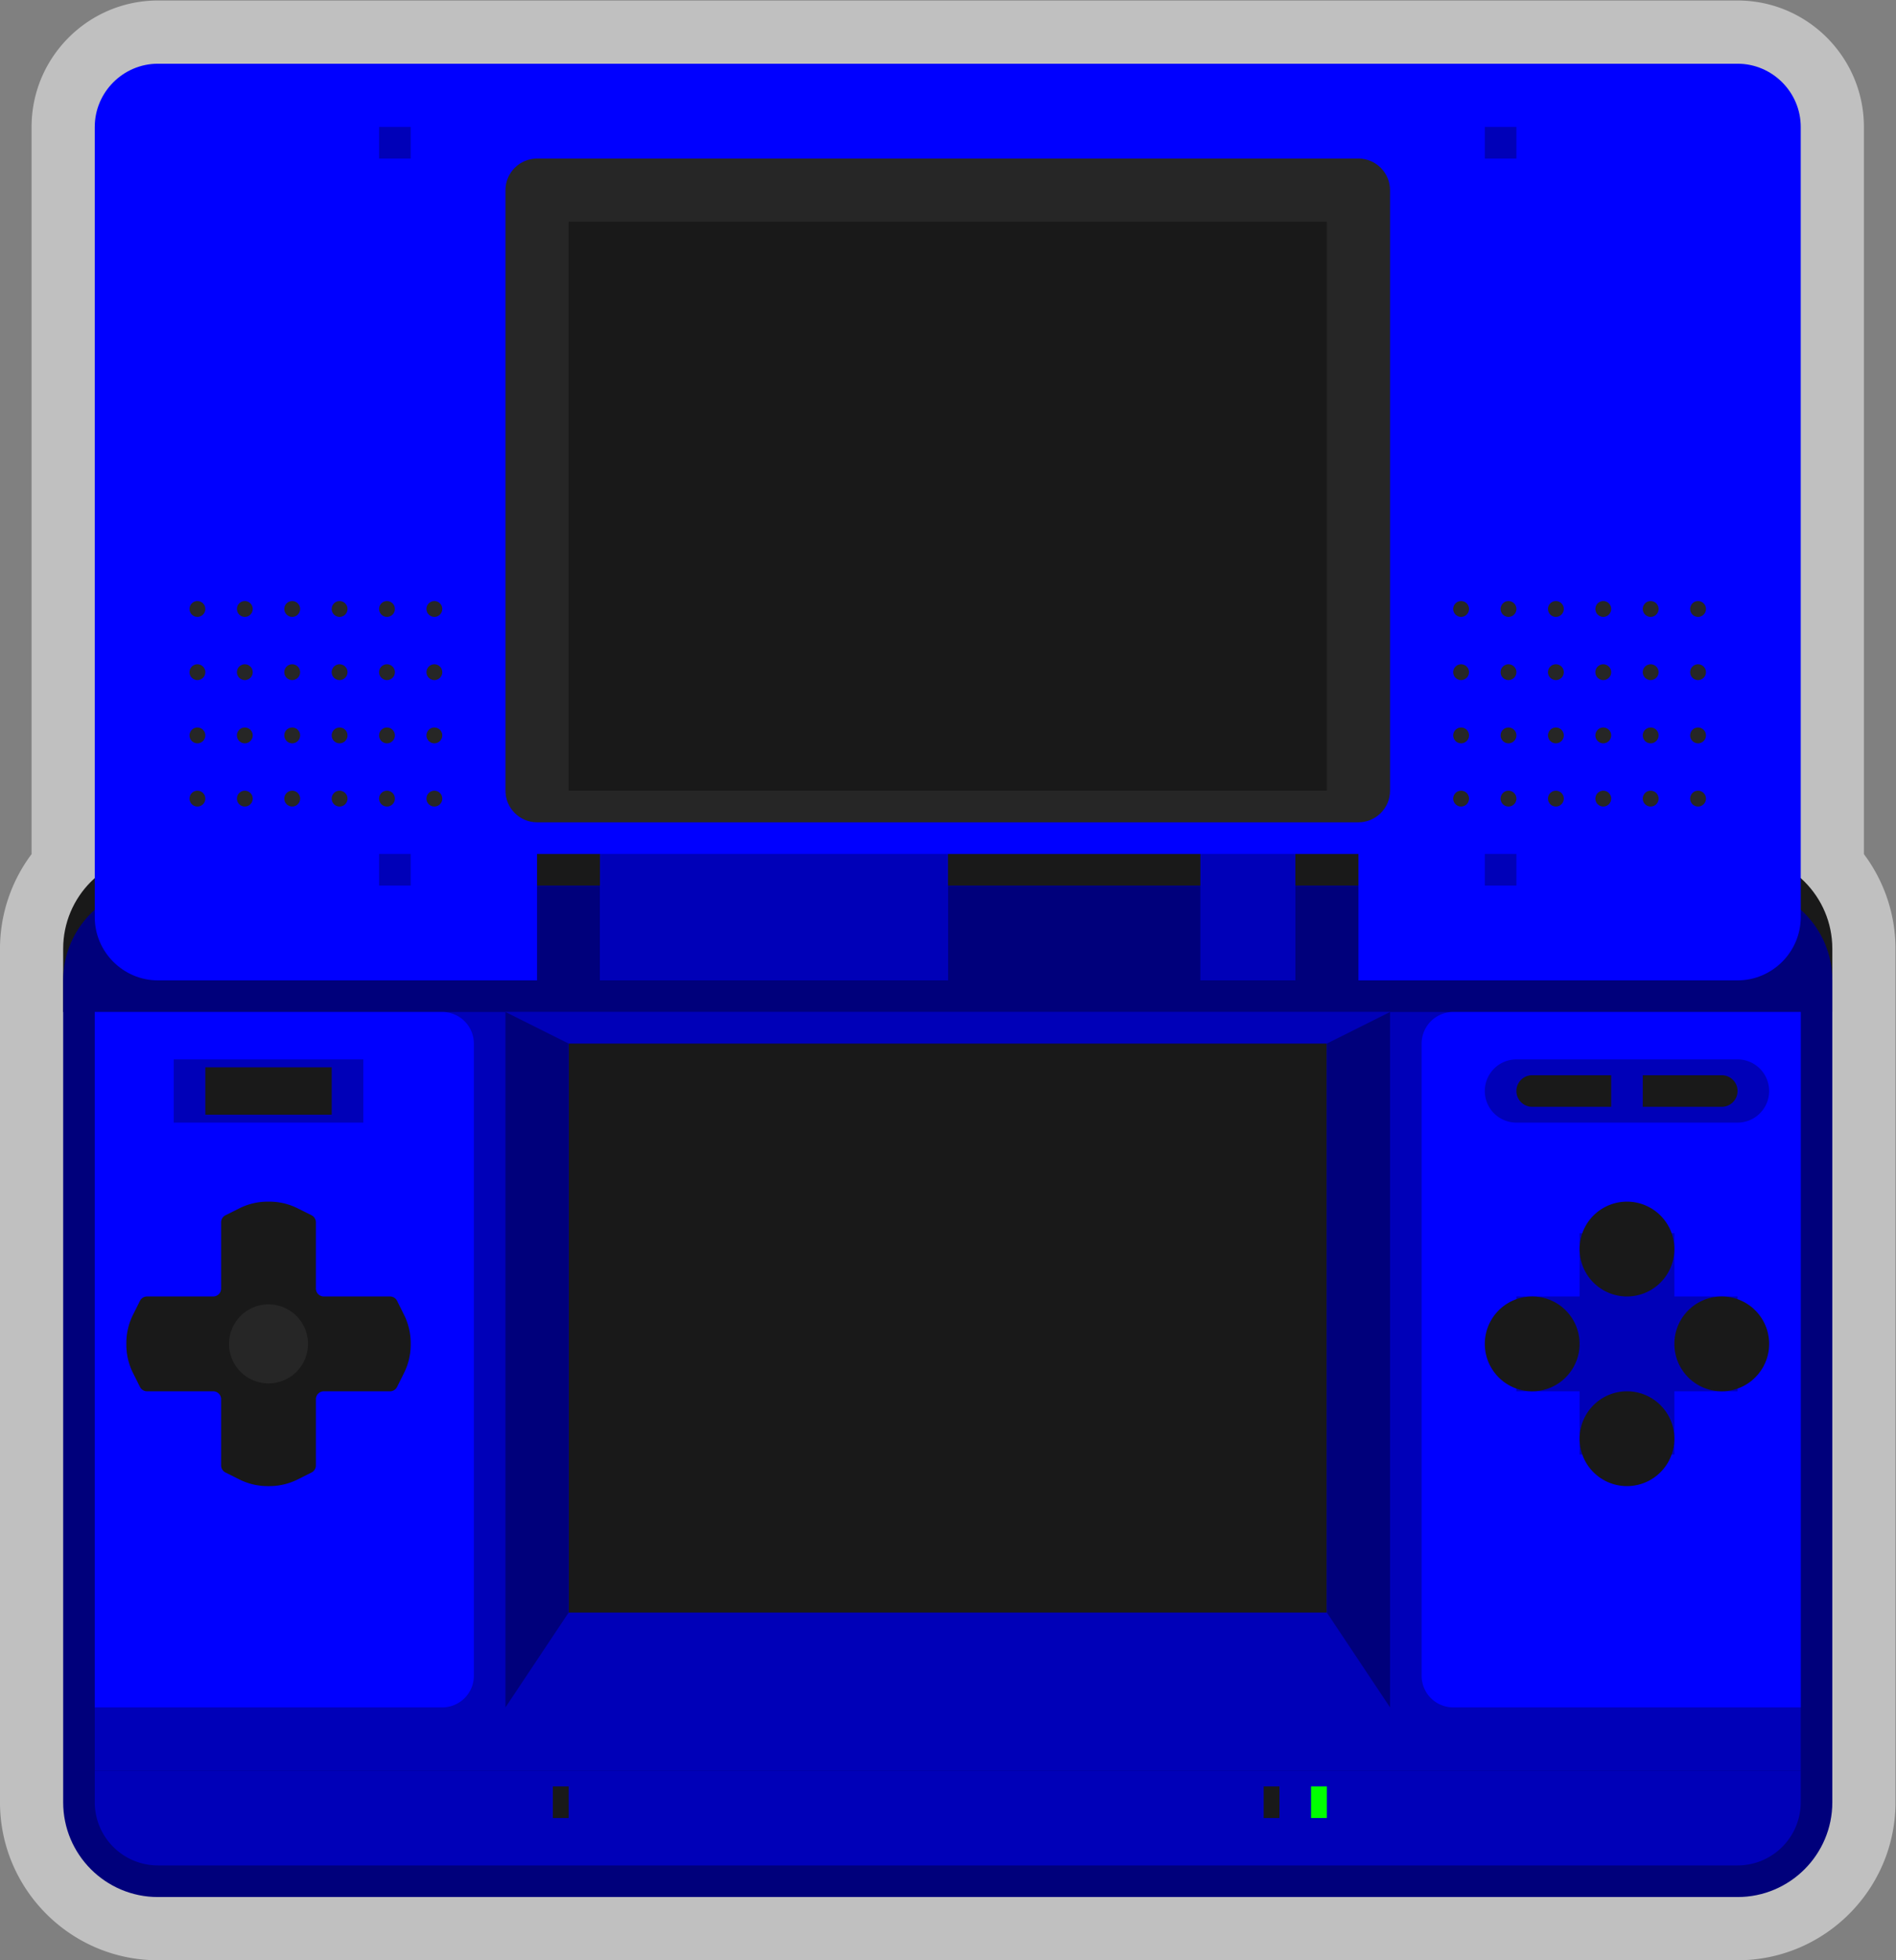 <svg xmlns="http://www.w3.org/2000/svg" xml:space="preserve" width="320" height="330.667"><rect width="100%" height="100%" fill="#808080" stroke="none"/><defs><clipPath id="a" clipPathUnits="userSpaceOnUse"><path d="M0 256h256V0H0Z"/></clipPath><clipPath id="b" clipPathUnits="userSpaceOnUse"><path d="M8 252h240V4H8Z"/></clipPath></defs><g clip-path="url(#a)" transform="matrix(1.333 0 0 -1.333 -10.667 336)"><g clip-path="url(#b)" style="opacity:.5"><path d="M0 0v92.022c0 8.822-7.178 16-16 16h-200c-8.822 0-16-7.178-16-16V0a20 20 0 0 1-4-11.978v-108c0-11.028 8.972-20 20-20h200c11.028 0 20 8.972 20 20v108C4-7.636 2.573-3.435 0 0" style="fill:#fff;fill-opacity:1;fill-rule:nonzero;stroke:none" transform="translate(244 143.978)"/></g><path d="M0 0h-224v8c0 6.627 5.373 12 12 12h200c6.627 0 12-5.373 12-12Z" style="fill:#191919;fill-opacity:1;fill-rule:nonzero;stroke:none" transform="translate(240 124)"/><path d="M0 0h-200c-6.627 0-12 5.373-12 12v104c0 6.627 5.373 12 12 12H0c6.627 0 12-5.373 12-12V12C12 5.373 6.627 0 0 0" style="fill:#00007b;fill-opacity:1;fill-rule:nonzero;stroke:none" transform="translate(228 12)"/><path d="M0 0h-200c-4.4 0-8 3.6-8 8v100c0 4.4 3.6 8 8 8H0c4.4 0 8-3.6 8-8V8c0-4.4-3.6-8-8-8" style="fill:#00f;fill-opacity:1;fill-rule:nonzero;stroke:none" transform="translate(228 128)"/><path d="M0 0h-104c-2.2 0-4 1.8-4 4v76c0 2.2 1.8 4 4 4H0c2.2 0 4-1.8 4-4V4c0-2.2-1.8-4-4-4" style="fill:#262626;fill-opacity:1;fill-rule:nonzero;stroke:none" transform="translate(180 148)"/><path d="M176 152H80v72h96z" style="fill:#191919;fill-opacity:1;fill-rule:nonzero;stroke:none"/><path d="M60 232h-4v4h4zm140 0h-4v4h4zM60 140h-4v4h4zm140 0h-4v4h4z" style="fill:#0000b8;fill-opacity:1;fill-rule:nonzero;stroke:none"/><path d="M0 0a1 1 0 1 0-2 0 1 1 0 0 0 2 0" style="fill:#262626;fill-opacity:1;fill-rule:nonzero;stroke:none" transform="translate(34 175)"/><path d="M0 0a1 1 0 1 0-2 0 1 1 0 0 0 2 0" style="fill:#262626;fill-opacity:1;fill-rule:nonzero;stroke:none" transform="translate(40 175)"/><path d="M0 0a1 1 0 1 0-2 0 1 1 0 0 0 2 0" style="fill:#262626;fill-opacity:1;fill-rule:nonzero;stroke:none" transform="translate(46 175)"/><path d="M0 0a1 1 0 1 0-2 0 1 1 0 0 0 2 0" style="fill:#262626;fill-opacity:1;fill-rule:nonzero;stroke:none" transform="translate(52 175)"/><path d="M0 0a1 1 0 1 0-2 0 1 1 0 0 0 2 0" style="fill:#262626;fill-opacity:1;fill-rule:nonzero;stroke:none" transform="translate(58 175)"/><path d="M0 0a1 1 0 1 0-2 0 1 1 0 0 0 2 0" style="fill:#262626;fill-opacity:1;fill-rule:nonzero;stroke:none" transform="translate(64 175)"/><path d="M0 0a1 1 0 1 0-2 0 1 1 0 0 0 2 0" style="fill:#262626;fill-opacity:1;fill-rule:nonzero;stroke:none" transform="translate(34 167)"/><path d="M0 0a1 1 0 1 0-2 0 1 1 0 0 0 2 0" style="fill:#262626;fill-opacity:1;fill-rule:nonzero;stroke:none" transform="translate(40 167)"/><path d="M0 0a1 1 0 1 0-2 0 1 1 0 0 0 2 0" style="fill:#262626;fill-opacity:1;fill-rule:nonzero;stroke:none" transform="translate(46 167)"/><path d="M0 0a1 1 0 1 0-2 0 1 1 0 0 0 2 0" style="fill:#262626;fill-opacity:1;fill-rule:nonzero;stroke:none" transform="translate(52 167)"/><path d="M0 0a1 1 0 1 0-2 0 1 1 0 0 0 2 0" style="fill:#262626;fill-opacity:1;fill-rule:nonzero;stroke:none" transform="translate(58 167)"/><path d="M0 0a1 1 0 1 0-2 0 1 1 0 0 0 2 0" style="fill:#262626;fill-opacity:1;fill-rule:nonzero;stroke:none" transform="translate(64 167)"/><path d="M0 0a1 1 0 1 0-2 0 1 1 0 0 0 2 0" style="fill:#262626;fill-opacity:1;fill-rule:nonzero;stroke:none" transform="translate(34 159)"/><path d="M0 0a1 1 0 1 0-2 0 1 1 0 0 0 2 0" style="fill:#262626;fill-opacity:1;fill-rule:nonzero;stroke:none" transform="translate(40 159)"/><path d="M0 0a1 1 0 1 0-2 0 1 1 0 0 0 2 0" style="fill:#262626;fill-opacity:1;fill-rule:nonzero;stroke:none" transform="translate(46 159)"/><path d="M0 0a1 1 0 1 0-2 0 1 1 0 0 0 2 0" style="fill:#262626;fill-opacity:1;fill-rule:nonzero;stroke:none" transform="translate(52 159)"/><path d="M0 0a1 1 0 1 0-2 0 1 1 0 0 0 2 0" style="fill:#262626;fill-opacity:1;fill-rule:nonzero;stroke:none" transform="translate(58 159)"/><path d="M0 0a1 1 0 1 0-2 0 1 1 0 0 0 2 0" style="fill:#262626;fill-opacity:1;fill-rule:nonzero;stroke:none" transform="translate(64 159)"/><path d="M0 0a1 1 0 1 0-2 0 1 1 0 0 0 2 0" style="fill:#262626;fill-opacity:1;fill-rule:nonzero;stroke:none" transform="translate(34 151)"/><path d="M0 0a1 1 0 1 0-2 0 1 1 0 0 0 2 0" style="fill:#262626;fill-opacity:1;fill-rule:nonzero;stroke:none" transform="translate(40 151)"/><path d="M0 0a1 1 0 1 0-2 0 1 1 0 0 0 2 0" style="fill:#262626;fill-opacity:1;fill-rule:nonzero;stroke:none" transform="translate(46 151)"/><path d="M0 0a1 1 0 1 0-2 0 1 1 0 0 0 2 0" style="fill:#262626;fill-opacity:1;fill-rule:nonzero;stroke:none" transform="translate(52 151)"/><path d="M0 0a1 1 0 1 0-2 0 1 1 0 0 0 2 0" style="fill:#262626;fill-opacity:1;fill-rule:nonzero;stroke:none" transform="translate(58 151)"/><path d="M0 0a1 1 0 1 0-2 0 1 1 0 0 0 2 0" style="fill:#262626;fill-opacity:1;fill-rule:nonzero;stroke:none" transform="translate(64 151)"/><path d="M0 0a1 1 0 1 0-2 0 1 1 0 0 0 2 0" style="fill:#262626;fill-opacity:1;fill-rule:nonzero;stroke:none" transform="translate(194 175)"/><path d="M0 0a1 1 0 1 0-2 0 1 1 0 0 0 2 0" style="fill:#262626;fill-opacity:1;fill-rule:nonzero;stroke:none" transform="translate(200 175)"/><path d="M0 0a1 1 0 1 0-2 0 1 1 0 0 0 2 0" style="fill:#262626;fill-opacity:1;fill-rule:nonzero;stroke:none" transform="translate(206 175)"/><path d="M0 0a1 1 0 1 0-2 0 1 1 0 0 0 2 0" style="fill:#262626;fill-opacity:1;fill-rule:nonzero;stroke:none" transform="translate(212 175)"/><path d="M0 0a1 1 0 1 0-2 0 1 1 0 0 0 2 0" style="fill:#262626;fill-opacity:1;fill-rule:nonzero;stroke:none" transform="translate(218 175)"/><path d="M0 0a1 1 0 1 0-2 0 1 1 0 0 0 2 0" style="fill:#262626;fill-opacity:1;fill-rule:nonzero;stroke:none" transform="translate(224 175)"/><path d="M0 0a1 1 0 1 0-2 0 1 1 0 0 0 2 0" style="fill:#262626;fill-opacity:1;fill-rule:nonzero;stroke:none" transform="translate(194 167)"/><path d="M0 0a1 1 0 1 0-2 0 1 1 0 0 0 2 0" style="fill:#262626;fill-opacity:1;fill-rule:nonzero;stroke:none" transform="translate(200 167)"/><path d="M0 0a1 1 0 1 0-2 0 1 1 0 0 0 2 0" style="fill:#262626;fill-opacity:1;fill-rule:nonzero;stroke:none" transform="translate(206 167)"/><path d="M0 0a1 1 0 1 0-2 0 1 1 0 0 0 2 0" style="fill:#262626;fill-opacity:1;fill-rule:nonzero;stroke:none" transform="translate(212 167)"/><path d="M0 0a1 1 0 1 0-2 0 1 1 0 0 0 2 0" style="fill:#262626;fill-opacity:1;fill-rule:nonzero;stroke:none" transform="translate(218 167)"/><path d="M0 0a1 1 0 1 0-2 0 1 1 0 0 0 2 0" style="fill:#262626;fill-opacity:1;fill-rule:nonzero;stroke:none" transform="translate(224 167)"/><path d="M0 0a1 1 0 1 0-2 0 1 1 0 0 0 2 0" style="fill:#262626;fill-opacity:1;fill-rule:nonzero;stroke:none" transform="translate(194 159)"/><path d="M0 0a1 1 0 1 0-2 0 1 1 0 0 0 2 0" style="fill:#262626;fill-opacity:1;fill-rule:nonzero;stroke:none" transform="translate(200 159)"/><path d="M0 0a1 1 0 1 0-2 0 1 1 0 0 0 2 0" style="fill:#262626;fill-opacity:1;fill-rule:nonzero;stroke:none" transform="translate(206 159)"/><path d="M0 0a1 1 0 1 0-2 0 1 1 0 0 0 2 0" style="fill:#262626;fill-opacity:1;fill-rule:nonzero;stroke:none" transform="translate(212 159)"/><path d="M0 0a1 1 0 1 0-2 0 1 1 0 0 0 2 0" style="fill:#262626;fill-opacity:1;fill-rule:nonzero;stroke:none" transform="translate(218 159)"/><path d="M0 0a1 1 0 1 0-2 0 1 1 0 0 0 2 0" style="fill:#262626;fill-opacity:1;fill-rule:nonzero;stroke:none" transform="translate(224 159)"/><path d="M0 0a1 1 0 1 0-2 0 1 1 0 0 0 2 0" style="fill:#262626;fill-opacity:1;fill-rule:nonzero;stroke:none" transform="translate(194 151)"/><path d="M0 0a1 1 0 1 0-2 0 1 1 0 0 0 2 0" style="fill:#262626;fill-opacity:1;fill-rule:nonzero;stroke:none" transform="translate(200 151)"/><path d="M0 0a1 1 0 1 0-2 0 1 1 0 0 0 2 0" style="fill:#262626;fill-opacity:1;fill-rule:nonzero;stroke:none" transform="translate(206 151)"/><path d="M0 0a1 1 0 1 0-2 0 1 1 0 0 0 2 0" style="fill:#262626;fill-opacity:1;fill-rule:nonzero;stroke:none" transform="translate(212 151)"/><path d="M0 0a1 1 0 1 0-2 0 1 1 0 0 0 2 0" style="fill:#262626;fill-opacity:1;fill-rule:nonzero;stroke:none" transform="translate(218 151)"/><path d="M0 0a1 1 0 1 0-2 0 1 1 0 0 0 2 0" style="fill:#262626;fill-opacity:1;fill-rule:nonzero;stroke:none" transform="translate(224 151)"/><path d="M84 140h-8v4h8zm96 0h-8v4h8zm-20 0h-32v4h32z" style="fill:#191919;fill-opacity:1;fill-rule:nonzero;stroke:none"/><path d="M76 128h8v12h-8zm52 0h32v12h-32zm44 0h8v12h-8z" style="fill:#00007b;fill-opacity:1;fill-rule:nonzero;stroke:none"/><path d="M84 128h44v16H84Zm76 0h12v16h-12z" style="fill:#0000b8;fill-opacity:1;fill-rule:nonzero;stroke:none"/><path d="M0 0h-200a8 8 0 0 0-8 8v4H8V8a8 8 0 0 0-8-8" style="fill:#0000b8;fill-opacity:1;fill-rule:nonzero;stroke:none" transform="translate(228 16)"/><path d="M236 28H20v96h216z" style="fill:#0000b8;fill-opacity:1;fill-rule:nonzero;stroke:none"/><path d="M0 0h-44v88H0a4 4 0 0 0 4-4V4a4 4 0 0 0-4-4" style="fill:#00f;fill-opacity:1;fill-rule:nonzero;stroke:none" transform="translate(64 36)"/><path d="M0 0h-44a4 4 0 0 0-4 4v80a4 4 0 0 0 4 4H0Z" style="fill:#00f;fill-opacity:1;fill-rule:nonzero;stroke:none" transform="translate(236 36)"/><path d="M184 36H72v88h112z" style="fill:#0000b8;fill-opacity:1;fill-rule:nonzero;stroke:none"/><path d="M176 48H80v72h96z" style="fill:#191919;fill-opacity:1;fill-rule:nonzero;stroke:none"/><path d="M0 0h-28a4 4 0 0 0 0 8H0a4 4 0 0 0 0-8" style="fill:#0000b8;fill-opacity:1;fill-rule:nonzero;stroke:none" transform="translate(228 110)"/><path d="M54 110H30v8h24z" style="fill:#0000b8;fill-opacity:1;fill-rule:nonzero;stroke:none"/><path d="M50 111H34v6h16z" style="fill:#191919;fill-opacity:1;fill-rule:nonzero;stroke:none"/><path d="M0 0h-8.382a1 1 0 0 0-1 1v8.382a1 1 0 0 1-.553.894l-1.758.879a8 8 0 0 1-3.578.845h-.222a8 8 0 0 1-3.578-.845l-1.758-.879a1 1 0 0 1-.553-.894V1a1 1 0 0 0-1-1h-8.382a1 1 0 0 1-.894-.553l-.879-1.758a8 8 0 0 1-.845-3.578v-.222c0-1.243.289-2.467.845-3.578l.879-1.758a1 1 0 0 1 .894-.553h8.382a1 1 0 0 0 1-1v-8.382c0-.379.214-.725.553-.894l1.758-.879A8 8 0 0 1-15.493-24h.222c1.243 0 2.467.289 3.578.845l1.758.879a1 1 0 0 1 .553.894V-13a1 1 0 0 0 1 1H0c.379 0 .725.214.895.553l.878 1.758a8 8 0 0 1 .845 3.578v.222a8 8 0 0 1-.845 3.578L.895-.553C.725-.214.379 0 0 0" style="fill:#191919;fill-opacity:1;fill-rule:nonzero;stroke:none" transform="translate(57.382 88)"/><path d="M0 0a5 5 0 1 0-10 0A5 5 0 0 0 0 0" style="fill:#262626;fill-opacity:1;fill-rule:nonzero;stroke:none" transform="translate(47 82)"/><path d="M228 76h-28v12h28z" style="fill:#0000b8;fill-opacity:1;fill-rule:nonzero;stroke:none"/><path d="M220 68h-12v28h12z" style="fill:#0000b8;fill-opacity:1;fill-rule:nonzero;stroke:none"/><path d="M0 0a6 6 0 0 0-12 0A6 6 0 0 0 0 0" style="fill:#191919;fill-opacity:1;fill-rule:nonzero;stroke:none" transform="translate(208 82)"/><path d="M0 0a6 6 0 0 0-12 0A6 6 0 0 0 0 0" style="fill:#191919;fill-opacity:1;fill-rule:nonzero;stroke:none" transform="translate(220 94)"/><path d="M0 0a6 6 0 0 0-12 0A6 6 0 0 0 0 0" style="fill:#191919;fill-opacity:1;fill-rule:nonzero;stroke:none" transform="translate(220 70)"/><path d="M0 0a6 6 0 0 0-12 0A6 6 0 0 0 0 0" style="fill:#191919;fill-opacity:1;fill-rule:nonzero;stroke:none" transform="translate(232 82)"/><path d="M0 0h-10a2 2 0 0 0 0 4H0Z" style="fill:#191919;fill-opacity:1;fill-rule:nonzero;stroke:none" transform="translate(212 112)"/><path d="M0 0h-10v4H0a2 2 0 0 0 0-4" style="fill:#191919;fill-opacity:1;fill-rule:nonzero;stroke:none" transform="translate(226 112)"/><path d="M176 22h-2v4h2z" style="fill:#0f0;fill-opacity:1;fill-rule:nonzero;stroke:none"/><path d="M170 22h-2v4h2zm-90 0h-2v4h2z" style="fill:#191919;fill-opacity:1;fill-rule:nonzero;stroke:none"/><path d="m0 0 8 12v72l-8 4Z" style="fill:#00007b;fill-opacity:1;fill-rule:nonzero;stroke:none" transform="translate(72 36)"/><path d="m0 0-8 12v72l8 4z" style="fill:#00007b;fill-opacity:1;fill-rule:nonzero;stroke:none" transform="translate(184 36)"/></g></svg>